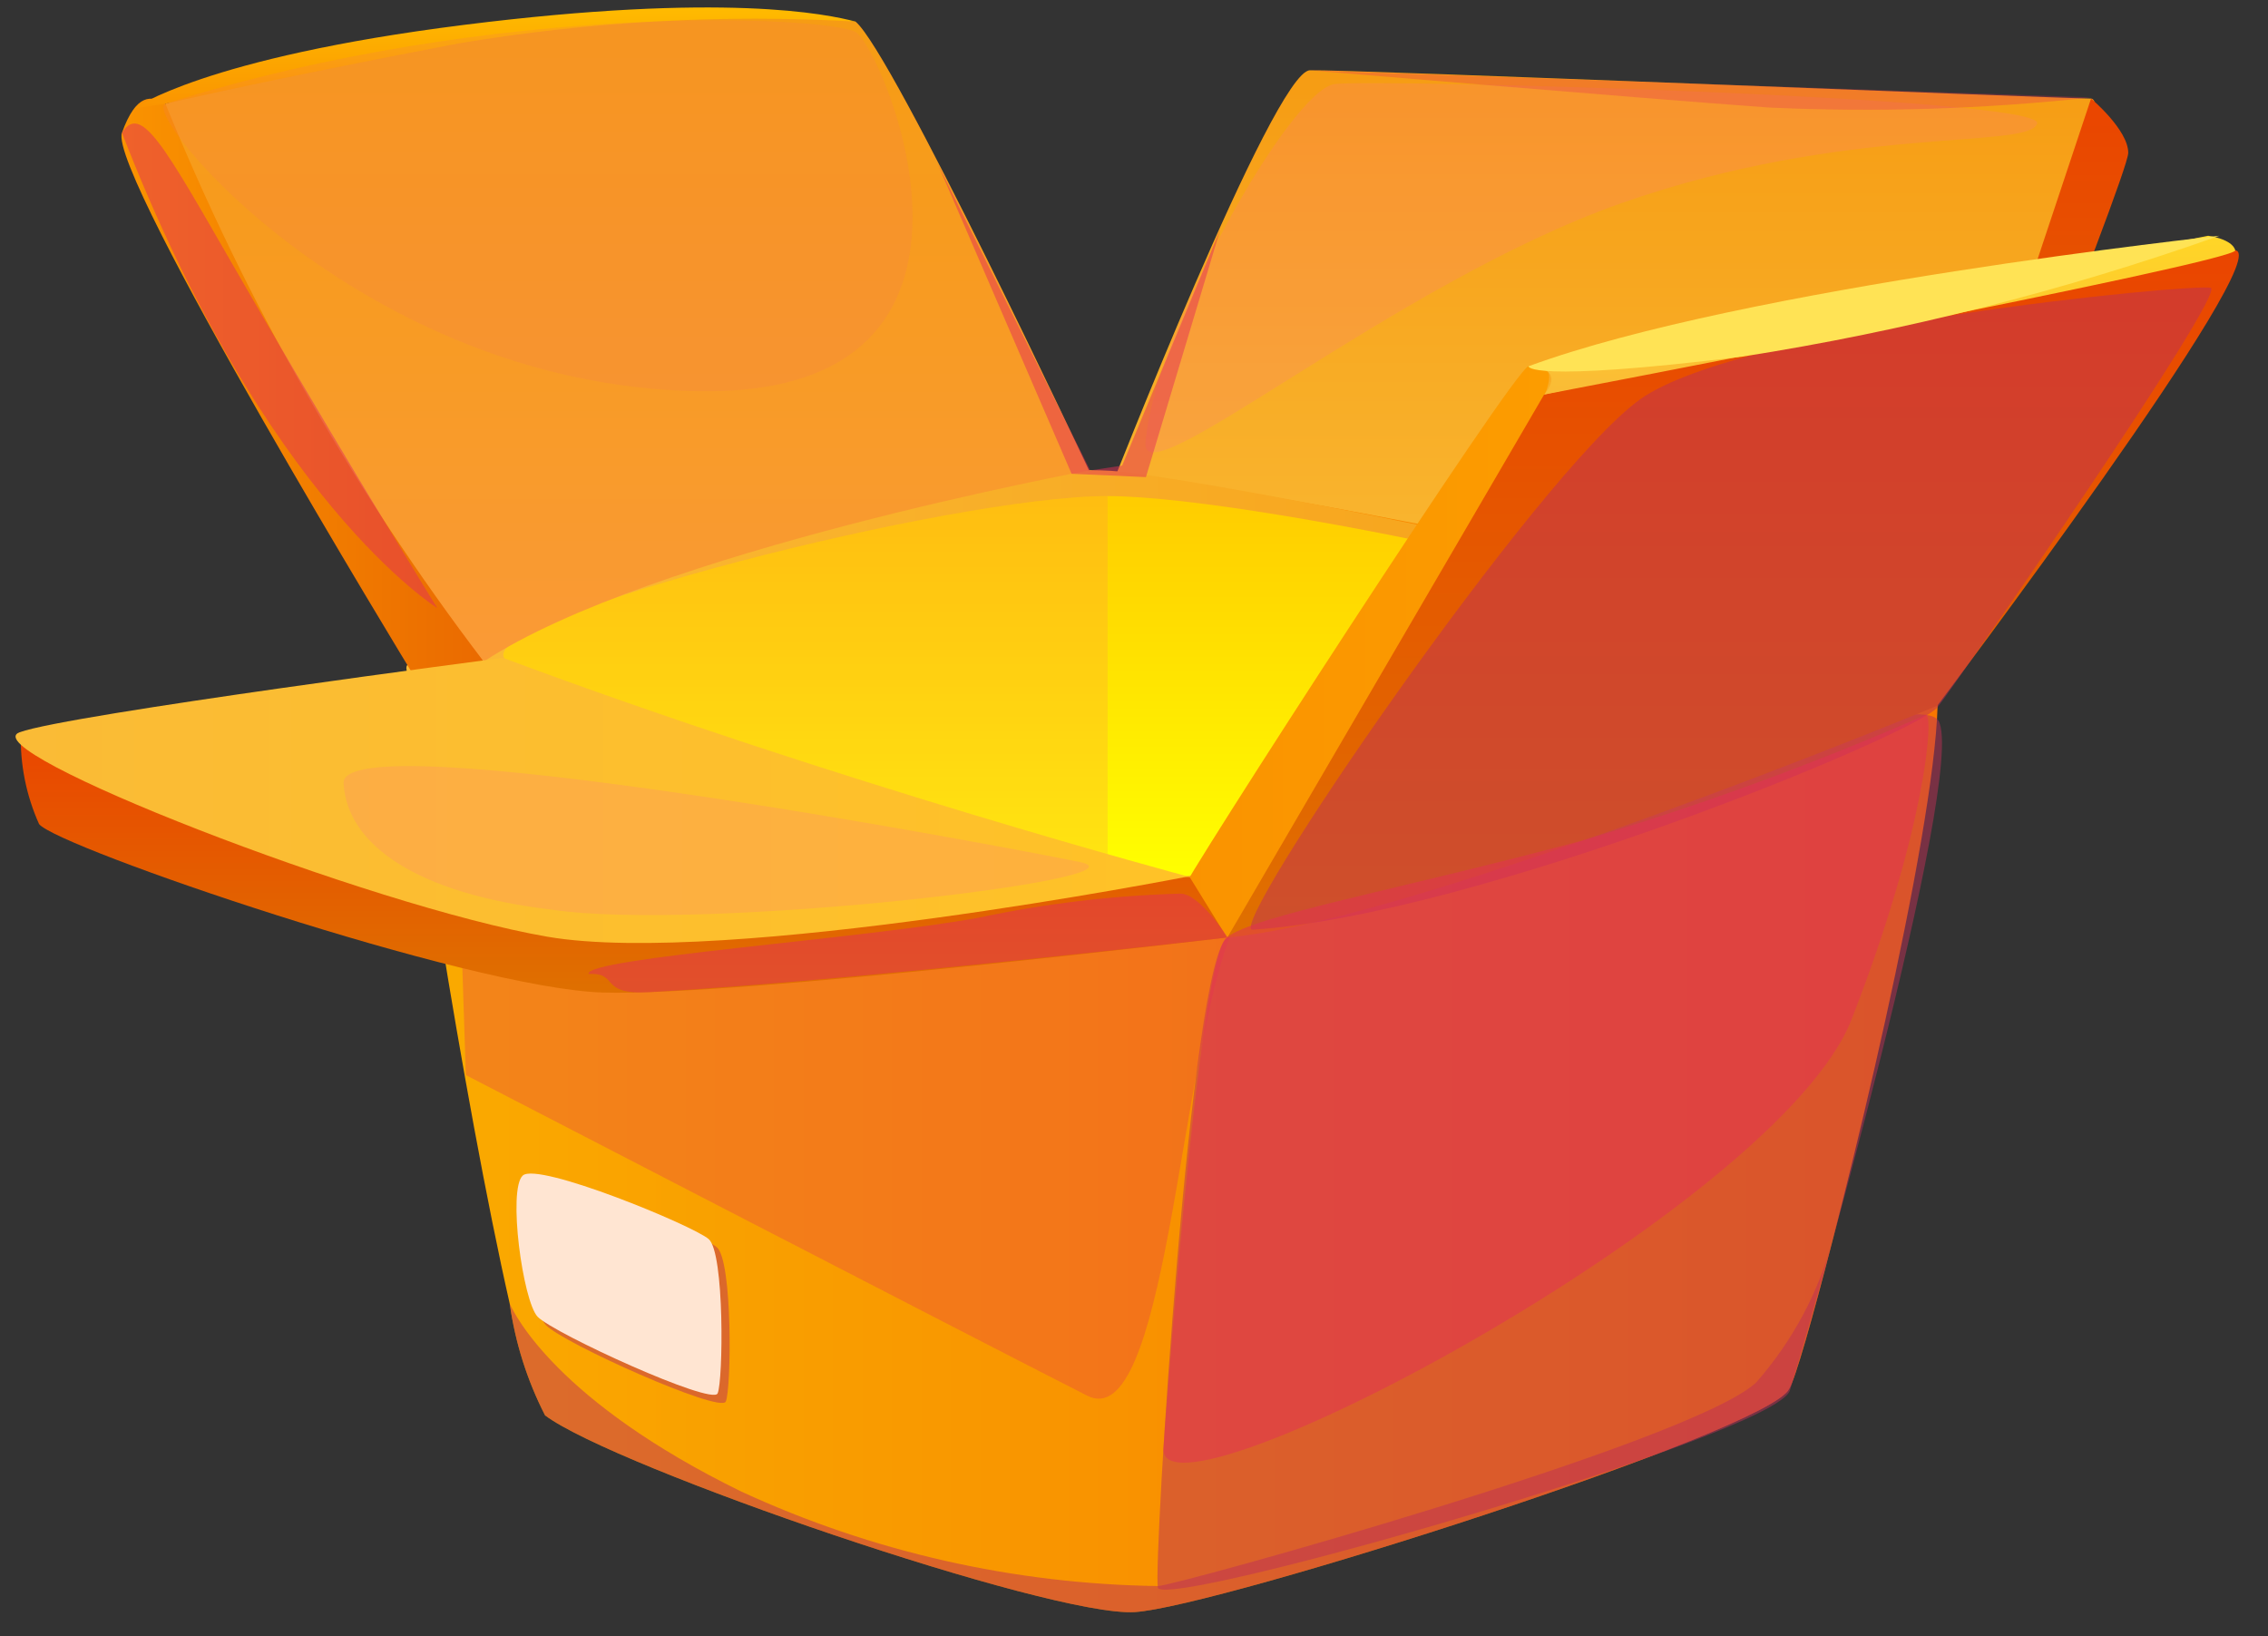 <svg width="61" height="44" viewBox="0 0 61 44" fill="none" xmlns="http://www.w3.org/2000/svg">
<rect x="0" y="0" width="61" height="44" fill="#333333" stroke="none"/>
<path d="M29.79 13.34C29.79 13.34 34.26 1.92 35.23 1.89C36.2 1.86 55.18 2.64 56.23 2.65C57.28 2.66 51.89 17.65 51.89 17.65C51.89 17.65 43.46 13.97 29.79 13.34Z" fill="url(#paint0_linear_416_3829)"/>
<path d="M56.241 2.65C56.241 2.65 57.241 3.49 57.241 4.11C57.241 4.73 51.581 18.81 51.581 18.81L51.351 17.33L56.241 2.65Z" fill="url(#paint1_linear_416_3829)"/>
<path d="M49.29 33.35C48.74 35.49 48.29 37.07 48.12 37.35C47.57 38.49 32.77 43.21 30.52 43.35C28.27 43.49 16.52 39.46 14.66 38.06C14.179 37.12 13.858 36.106 13.71 35.06C12.5 29.75 10.84 19.23 10.94 17.96C11.07 16.26 26.57 12.32 29.83 12.69C34.25 13.18 50.68 16.39 51.91 17.69C52.78 18.55 50.72 27.82 49.29 33.35Z" fill="url(#paint2_linear_416_3829)"/>
<path d="M10.93 17.97C10.93 18.84 28.28 24.92 31.77 24.97C35.26 25.02 50.23 18.97 51.3 17.97C52.37 16.97 35.63 13.41 30.39 12.71C25.15 12.01 10.88 16.97 10.93 17.97Z" fill="url(#paint3_linear_416_3829)"/>
<g style="mix-blend-mode:multiply" opacity="0.5">
<path d="M33.021 25.21C32.021 25.68 31.021 42.06 31.141 42.69C31.261 43.32 47.751 38.61 48.141 37.39C48.531 36.17 52.911 20.8 52.141 19.39C51.371 17.98 33.021 25.21 33.021 25.21Z" fill="#BE2F55"/>
</g>
<path d="M48.46 17.69C48.61 18.84 36.2 23.12 31.75 23.58C30.02 23.76 14.17 18.79 13.56 17.69C12.95 16.59 25.561 13.34 29.791 13.34C34.02 13.34 48.3 16.54 48.46 17.69Z" fill="url(#paint4_linear_416_3829)"/>
<g style="mix-blend-mode:multiply" opacity="0.2">
<path d="M29.791 13.34V23.27C28.05 23.45 14.171 18.79 13.56 17.69C12.95 16.59 25.53 13.34 29.791 13.34Z" fill="#FF8355"/>
</g>
<path d="M33.02 25.21C33.02 25.21 41.31 11.21 41.55 10.61C41.86 9.84 41.49 9.8 41.11 9.85C40.73 9.9 31.72 23.85 31.75 24.03C32.132 24.466 32.557 24.862 33.02 25.21V25.21Z" fill="url(#paint5_linear_416_3829)"/>
<path d="M41.531 10.61C41.531 10.61 58.861 6.73 60.101 6.73C61.341 6.73 52.101 18.98 52.101 18.98C52.101 18.98 38.181 24.74 33.011 25.21L41.531 10.61Z" fill="url(#paint6_linear_416_3829)"/>
<path d="M41.11 9.85C41.11 9.85 50.11 8.2 59.39 6.34C59.39 6.34 60.03 6.42 60.12 6.73C60.21 7.04 41.53 10.61 41.53 10.61C41.53 10.61 42.18 9.91 41.11 9.85Z" fill="url(#paint7_linear_416_3829)"/>
<path d="M11.07 18.07C11.07 18.07 2.89 4.65 3.28 3.57C3.67 2.49 4.08 2.57 4.45 2.79C4.82 3.01 13.01 17.79 13.01 17.79C12.397 18.043 11.73 18.139 11.07 18.07Z" fill="url(#paint8_linear_416_3829)"/>
<path d="M4.45 2.79C4.45 2.79 14.68 -0.64 23.01 0.58C24.01 1.41 29.29 12.65 29.29 12.65C29.29 12.65 17.51 14.83 13.01 17.79C9.506 13.19 6.627 8.146 4.45 2.79V2.79Z" fill="url(#paint9_linear_416_3829)"/>
<path d="M3.601 2.92C3.601 2.92 5.471 1.55 12.471 0.67C19.471 -0.21 22.251 0.38 23.011 0.58C19.436 0.377 15.851 0.575 12.321 1.17C7.081 2.17 4.451 2.79 4.451 2.79L3.601 2.92Z" fill="url(#paint10_linear_416_3829)"/>
<g style="mix-blend-mode:multiply" opacity="0.3">
<path d="M12.53 28.91C12.53 28.91 25.53 35.64 29.24 37.53C31.34 38.6 31.7 28.85 33.07 25.21L12.37 24.03L12.53 28.91Z" fill="#E32F55"/>
</g>
<path d="M32.001 23.59L33.001 25.21C33.001 25.21 19.811 26.8 16.211 26.69C12.611 26.58 1.531 22.78 1.051 22.16C0.705 21.391 0.537 20.553 0.561 19.71L32.001 23.59Z" fill="url(#paint11_linear_416_3829)"/>
<path d="M13.53 17.69C13.53 17.69 1.85 19.21 0.53 19.69C-0.79 20.17 9.95 24.37 14.73 25.19C19.511 26.01 31.951 23.57 31.951 23.57C31.951 23.57 22.53 21.05 13.53 17.69Z" fill="url(#paint12_linear_416_3829)"/>
<g style="mix-blend-mode:multiply" opacity="0.5">
<path d="M15.83 26.19C15.74 25.76 23.19 25.25 26.31 24.68C28.1 24.298 29.921 24.081 31.75 24.03C32.27 24.03 33.02 25.21 33.02 25.21C33.02 25.21 22.94 26.38 17.47 26.68C16.08 26.76 16.67 26.15 15.83 26.19Z" fill="#E32F55"/>
</g>
<g style="mix-blend-mode:multiply" opacity="0.5">
<path d="M33.69 25C32.91 25.05 41.37 12.7 44.11 10.74C46.85 8.78 59.03 7.61 59.46 7.74C59.89 7.87 52.67 18.31 52.11 19.02C51.55 19.73 39.77 24.61 33.69 25Z" fill="#BE2F55"/>
</g>
<g style="mix-blend-mode:multiply" opacity="0.5">
<path d="M31.291 38.95C31.171 41.27 47.821 32.49 49.801 27.41C51.781 22.33 52.021 19.24 51.801 19.22C48.785 20.543 45.689 21.675 42.531 22.61C37.531 23.95 33.761 24.61 32.991 25.21C32.221 25.81 31.291 38.95 31.291 38.95Z" fill="#E32F55"/>
</g>
<g style="mix-blend-mode:multiply" opacity="0.5">
<path d="M49.29 33.35C48.74 35.49 48.29 37.07 48.12 37.35C47.57 38.49 32.77 43.21 30.52 43.35C28.27 43.49 16.52 39.46 14.66 38.06C14.179 37.119 13.858 36.105 13.71 35.06C13.84 35.34 14.97 37.68 19.94 40.11C23.457 41.733 27.277 42.598 31.15 42.65C31.56 42.65 45.46 38.81 47.23 37.18C48.201 36.078 48.906 34.767 49.29 33.35V33.35Z" fill="#BE2F55"/>
</g>
<g style="mix-blend-mode:multiply" opacity="0.2">
<path d="M4.45 2.79C3.75 3.01 9.69 10.34 18.74 10.52C27.79 10.7 23.74 1.27 23.01 0.86C22.28 0.45 13.4 -0.03 4.45 2.79Z" fill="#F57755"/>
</g>
<g style="mix-blend-mode:multiply" opacity="0.2">
<path d="M14.831 24.46C11.211 24.03 9.331 22.72 9.241 21.06C9.151 19.4 26.901 22.74 29.041 23.18C31.181 23.62 18.891 25.07 14.831 24.46Z" fill="#FF738D"/>
</g>
<g style="mix-blend-mode:multiply" opacity="0.5">
<path d="M3.28 3.57C3.85 2.67 4.55 4.19 7.03 8.45C9.51 12.71 11.76 16.35 11.76 16.35C11.76 16.35 7.12 13.48 3.28 3.57Z" fill="#E32F55"/>
</g>
<g style="mix-blend-mode:multiply" opacity="0.2">
<path d="M30.81 11.91C30.69 13.44 37.49 7.62 43.59 5.47C49.69 3.32 54.59 4.03 54.79 3.32C54.99 2.61 37.08 2.12 35.9 2.26C34.72 2.4 31.03 8.93 30.81 11.91Z" fill="#FF738D"/>
</g>
<g style="mix-blend-mode:multiply" opacity="0.5">
<path d="M28.821 12.74L30.821 12.83L32.821 6.17L30.181 12.52L29.321 12.65L25.221 4.41L28.821 12.74Z" fill="#E32F55"/>
</g>
<g style="mix-blend-mode:multiply" opacity="0.3">
<path d="M35.23 1.89C35.23 1.89 43.83 2.62 47.55 2.89C50.45 3.025 53.355 2.935 56.24 2.62L35.23 1.89Z" fill="#E32F55"/>
</g>
<path d="M41.11 9.85C41.11 9.85 41.05 10.3 46.86 9.59C51.228 8.905 55.523 7.817 59.69 6.34C59.69 6.34 46.89 7.72 41.11 9.85Z" fill="#FFE355"/>
<g style="mix-blend-mode:multiply" opacity="0.5">
<path d="M14.68 35.63C14.28 35.21 13.87 32.2 14.28 31.83C14.69 31.46 18.85 33.17 19.28 33.54C19.71 33.91 19.67 37.37 19.52 37.69C19.37 38.01 15.14 36.12 14.68 35.63Z" fill="#BE2F55"/>
</g>
<path d="M14.461 35.41C14.061 34.99 13.651 31.98 14.061 31.61C14.471 31.24 18.631 32.95 19.061 33.32C19.491 33.69 19.451 37.14 19.301 37.47C19.151 37.8 14.921 35.87 14.461 35.41Z" fill="#FFE5D2"/>
<defs>
<linearGradient id="paint0_linear_416_3829" x1="43.09" y1="17.65" x2="43.09" y2="1.89" gradientUnits="userSpaceOnUse">
<stop stop-color="#FABB36"/>
<stop offset="1" stop-color="#F69C13"/>
</linearGradient>
<linearGradient id="paint1_linear_416_3829" x1="54.301" y1="18.81" x2="54.301" y2="2.65" gradientUnits="userSpaceOnUse">
<stop stop-color="#DF7000"/>
<stop offset="1" stop-color="#EA4500"/>
</linearGradient>
<linearGradient id="paint2_linear_416_3829" x1="10.92" y1="28.03" x2="52.11" y2="28.03" gradientUnits="userSpaceOnUse">
<stop stop-color="#FAAB00"/>
<stop offset="1" stop-color="#F77700"/>
</linearGradient>
<linearGradient id="paint3_linear_416_3829" x1="10.93" y1="18.81" x2="51.35" y2="18.81" gradientUnits="userSpaceOnUse">
<stop stop-color="#FABB36"/>
<stop offset="1" stop-color="#F69C13"/>
</linearGradient>
<linearGradient id="paint4_linear_416_3829" x1="31" y1="23.59" x2="31" y2="13.34" gradientUnits="userSpaceOnUse">
<stop stop-color="#FFFF00"/>
<stop offset="1" stop-color="#FFCC00"/>
</linearGradient>
<linearGradient id="paint5_linear_416_3829" x1="31.75" y1="17.52" x2="41.67" y2="17.52" gradientUnits="userSpaceOnUse">
<stop stop-color="#FA9300"/>
<stop offset="1" stop-color="#FC9C00"/>
</linearGradient>
<linearGradient id="paint6_linear_416_3829" x1="46.631" y1="25.21" x2="46.631" y2="6.73" gradientUnits="userSpaceOnUse">
<stop stop-color="#DF7000"/>
<stop offset="1" stop-color="#EA4500"/>
</linearGradient>
<linearGradient id="paint7_linear_416_3829" x1="50.61" y1="10.61" x2="50.61" y2="6.34" gradientUnits="userSpaceOnUse">
<stop stop-color="#FABB36"/>
<stop offset="1" stop-color="#FFD627"/>
</linearGradient>
<linearGradient id="paint8_linear_416_3829" x1="3.26" y1="10.38" x2="13.01" y2="10.38" gradientUnits="userSpaceOnUse">
<stop stop-color="#FA9300"/>
<stop offset="1" stop-color="#EA6A00"/>
</linearGradient>
<linearGradient id="paint9_linear_416_3829" x1="16.87" y1="17.79" x2="16.87" y2="0.32" gradientUnits="userSpaceOnUse">
<stop stop-color="#FA9A36"/>
<stop offset="1" stop-color="#F69C13"/>
</linearGradient>
<linearGradient id="paint10_linear_416_3829" x1="13.311" y1="2.92" x2="13.311" y2="0.2" gradientUnits="userSpaceOnUse">
<stop stop-color="#FA9300"/>
<stop offset="1" stop-color="#FFBB00"/>
</linearGradient>
<linearGradient id="paint11_linear_416_3829" x1="16.801" y1="26.7" x2="16.801" y2="19.71" gradientUnits="userSpaceOnUse">
<stop stop-color="#DF7000"/>
<stop offset="1" stop-color="#EA4500"/>
</linearGradient>
<linearGradient id="paint12_linear_416_3829" x1="0.47" y1="21.54" x2="32.001" y2="21.54" gradientUnits="userSpaceOnUse">
<stop stop-color="#FABB36"/>
<stop offset="1" stop-color="#FFC227"/>
</linearGradient>
</defs>
</svg>

